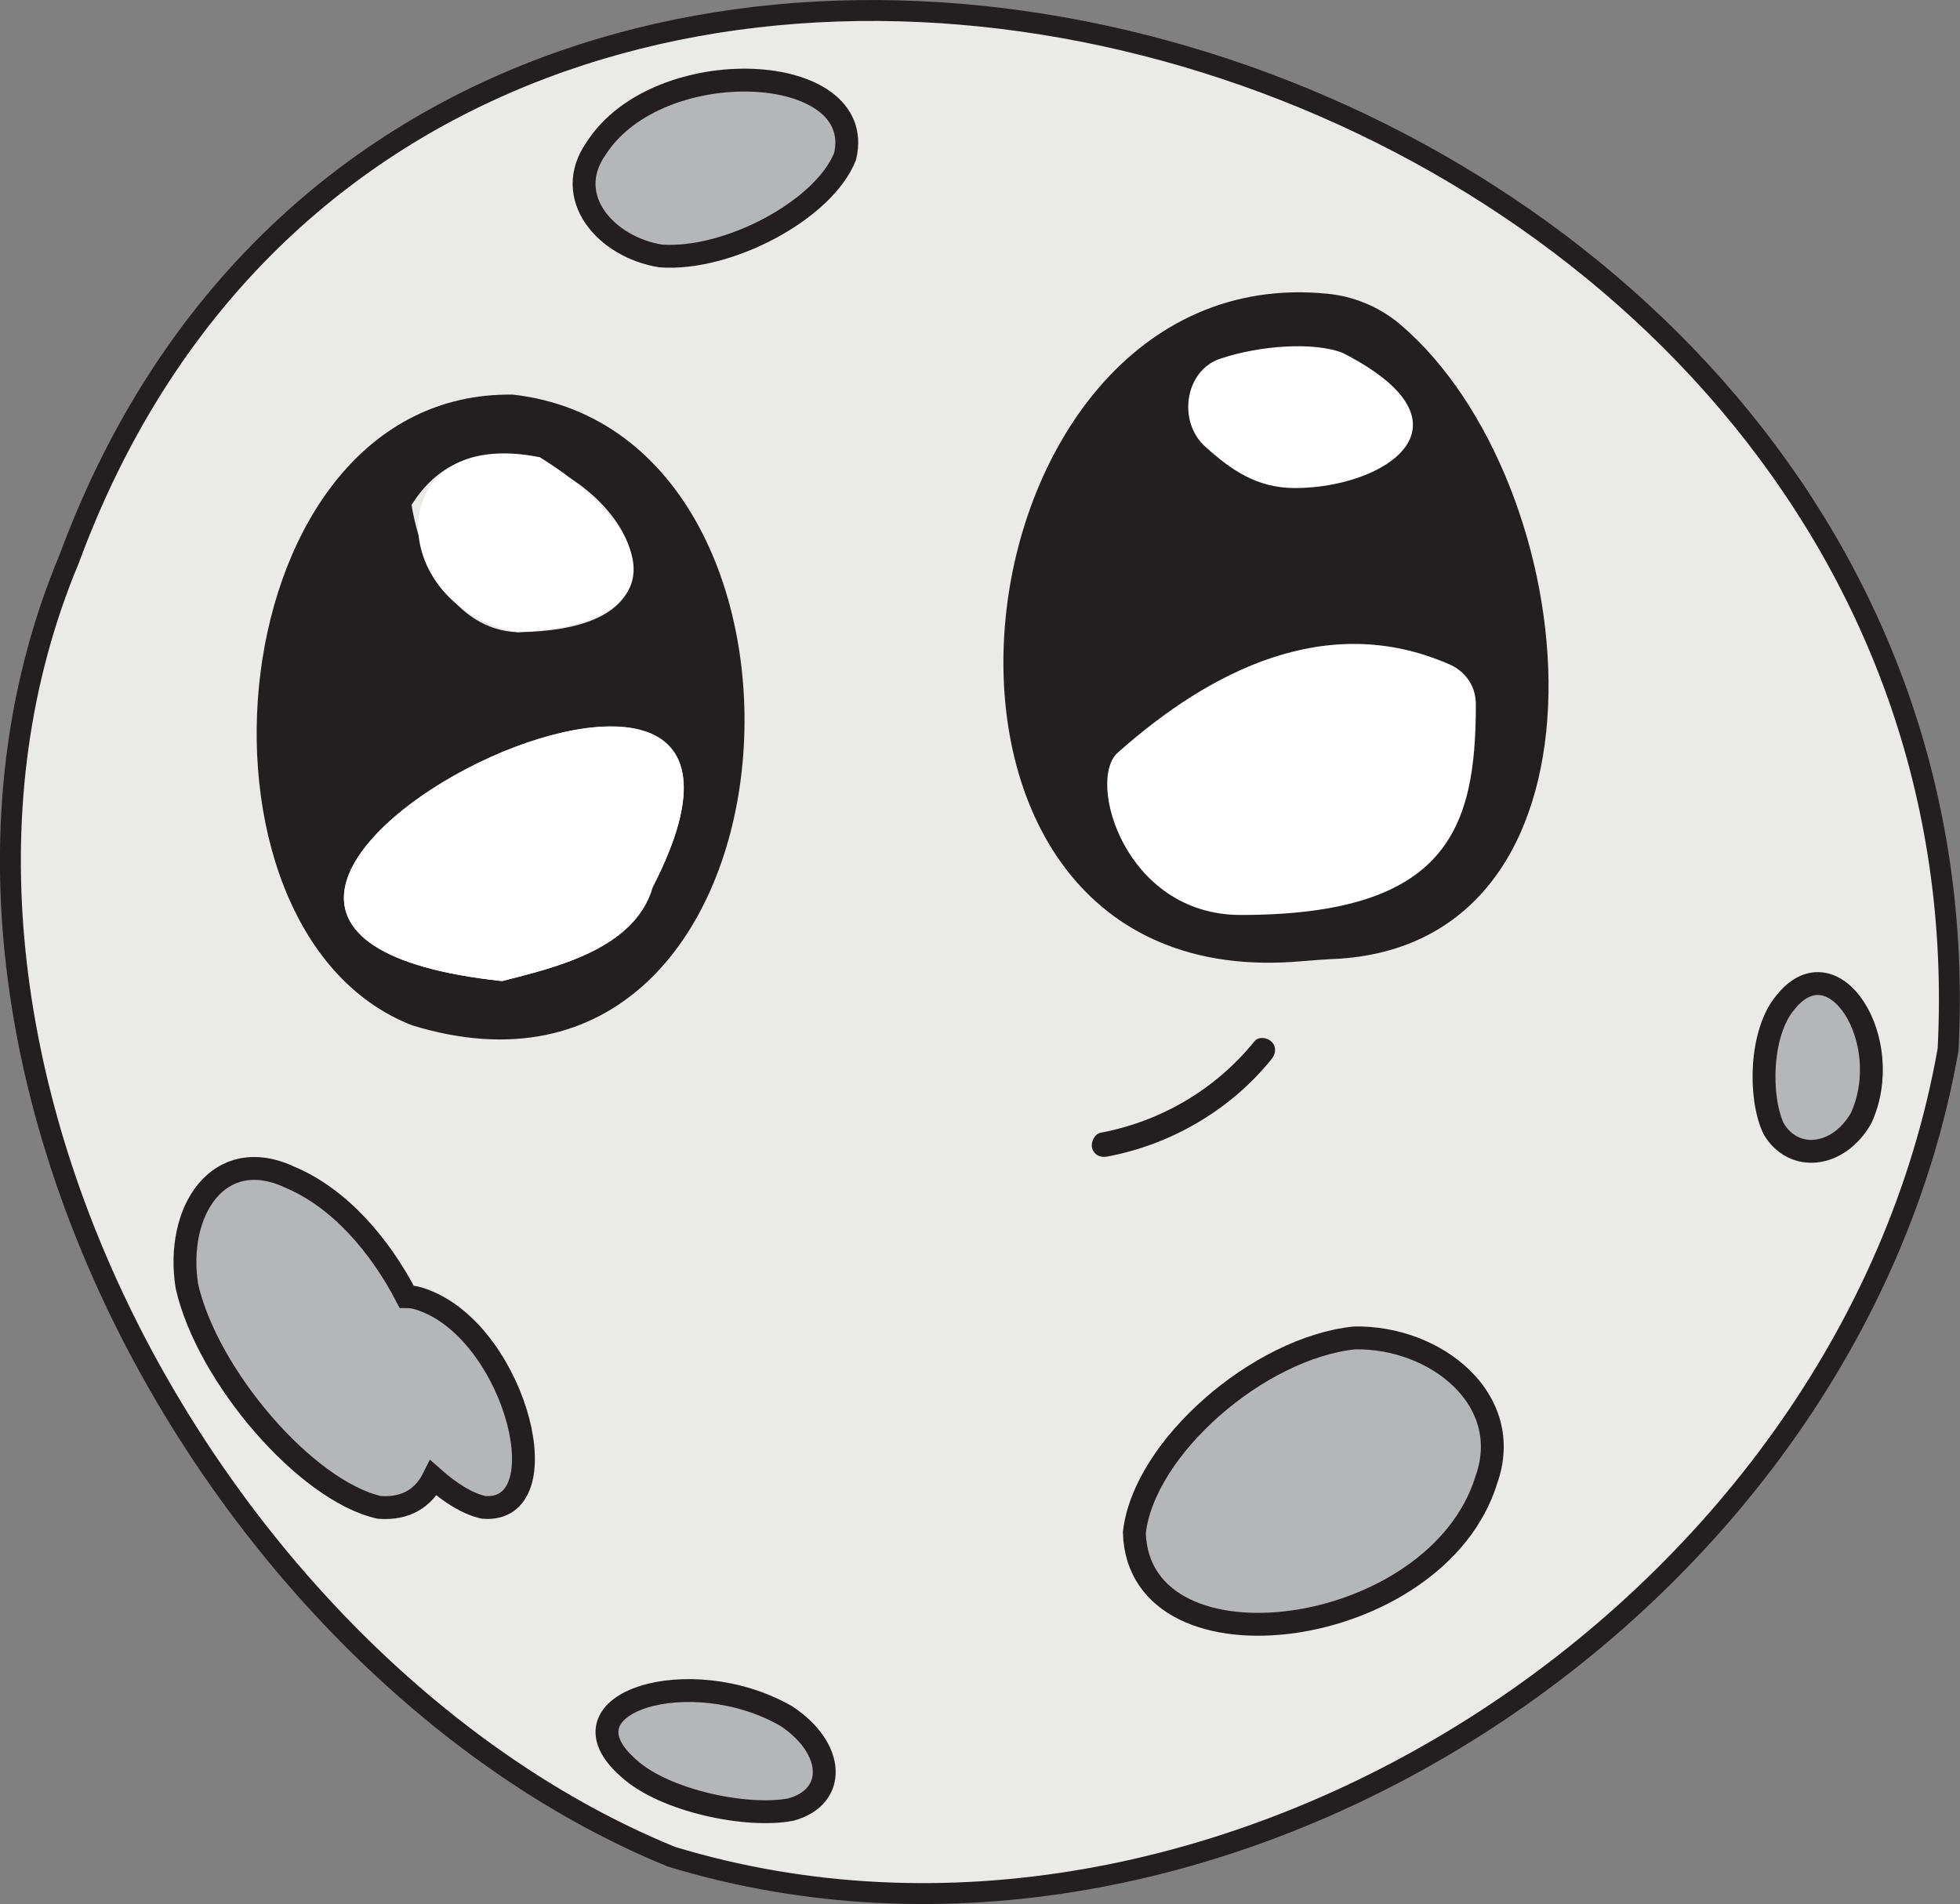 <?xml version="1.0" encoding="utf-8"?>
<!-- Generator: Adobe Illustrator 27.4.1, SVG Export Plug-In . SVG Version: 6.00 Build 0)  -->
<svg version="1.1" id="Layer_2_00000039845668482797903410000018244273310768548795_"
	 xmlns="http://www.w3.org/2000/svg" xmlns:xlink="http://www.w3.org/1999/xlink" x="0px" y="0px" viewBox="0 0 394.3 383.1"
	 style="enable-background:new 0 0 394.3 383.1;" xml:space="preserve">
<rect x="0" y="0" width="394.3" height="383.1" fill="#808080" stroke="none"/>
<style type="text/css">
	.st0{fill:#EAEAE9;stroke:#231F20;stroke-width:4.21;stroke-miterlimit:10;}
	.st1{fill:#231F20;}
	.st2{fill:#FFFFFF;}
	.st3{fill:#B4B6B7;stroke:#231F20;stroke-width:4.6;stroke-miterlimit:10;}
</style>
<path class="st0" d="M135.1,373.6c109,33.1,236.8-49,256.8-162.4c10.7-206-304.8-297.1-378-98.7C-26.9,210,44,336.4,135.1,373.6
	L135.1,373.6z"/>
<path class="st1" d="M103.2,79.4c69.5,7.9,60,151.6-20.3,126.9C34.1,187.3,43.6,78.5,103.2,79.4z M101,197.4
	c10.6-2.7,26.7-6.4,30.3-18.9C171.4,100.6,1.3,186.7,101,197.4z M104.1,127.2c54.3-0.6-0.8-58.4-21.3-25.6
	C84.6,112.8,91.2,126.7,104.1,127.2z"/>
<path class="st2" d="M101,197.4c-99.7-10.7,70.5-96.9,30.3-18.9C127.7,191,111.6,194.7,101,197.4z"/>
<path class="st2" d="M104.1,127.2c-26.9-5.2-27.8-41.7,4.5-35.2C131.6,106.2,137.4,125.6,104.1,127.2z"/>
<path class="st1" d="M267,59.1c-77.3-7.7-94,142.3-5.1,134.3c2.5-0.2,5.1-0.4,7.6-0.5c58.3-4,49.7-95.8,12.1-127.7
	C277.4,61.7,272.3,59.6,267,59.1L267,59.1z"/>
<path class="st2" d="M249.6,184.1c-23.4,0-31.1-27.2-24.7-32.7c18.7-16.6,42.1-28.4,66.5-17.8c0,0,5.5,1.9,5.5,8.2
	C296.9,166.6,291.3,184.1,249.6,184.1L249.6,184.1z"/>
<path class="st2" d="M270.1,71c28.2,14.4,8.5,27.2-9.6,27.2c-7.7,0-12.9-3.7-18-8.3c-5.7-5.1-4.1-15.3,2.9-17.7
	C253.7,69.4,264.5,68.8,270.1,71L270.1,71z"/>
<path class="st1" d="M222.8,232.7c12.8-2.4,24.8-9.4,33-19.6c0.9-1.1,1-2.5,0-3.5c-0.9-0.9-2.7-1.1-3.5,0
	c-7.8,9.6-18.7,16-30.8,18.3c-1.3,0.2-2.1,1.9-1.8,3.1C220.1,232.4,221.4,233,222.8,232.7L222.8,232.7L222.8,232.7z"/>
<path class="st3" d="M299,297.8c-10,32.3-69.9,40.2-70.8,10.6c1.9-17.1,25-37.2,44.3-39.2C288.8,268.9,304.8,281.6,299,297.8
	L299,297.8z"/>
<path class="st3" d="M86.2,262c-1.6-0.7-3-1.1-4.4-1.1c-5.4-10.4-13.5-19.8-23.4-24c-14.4-6.8-23.2,6.8-20.8,21.9
	c4.1,18.1,24,41.2,38.7,44.5c5.4,0.4,8.9-1.9,10.9-5.9c3.4,3,6.9,5.2,10.1,5.9C112.8,304.5,104,269.6,86.2,262z"/>
<path class="st3" d="M119.9,29.9c12.5-19.6,54.7-17.6,50.1,1.6c-4.3,10.8-23.6,21-37.1,20C121.8,49.7,113.1,39.6,119.9,29.9
	L119.9,29.9z"/>
<path class="st3" d="M126.5,355.8c7.2,6.6,23.9,10,32.6,8.3c9.2-2.5,9-12.2-0.9-18.8C138.9,334.2,111.3,342.6,126.5,355.8
	L126.5,355.8z"/>
<path class="st3" d="M359.1,201.8c9.8-12.5,22.4,7.7,15.3,23.2c-4.6,8-13.6,8.9-17.6,2.1C353.8,220.7,354.1,207.8,359.1,201.8z"/>
</svg>
